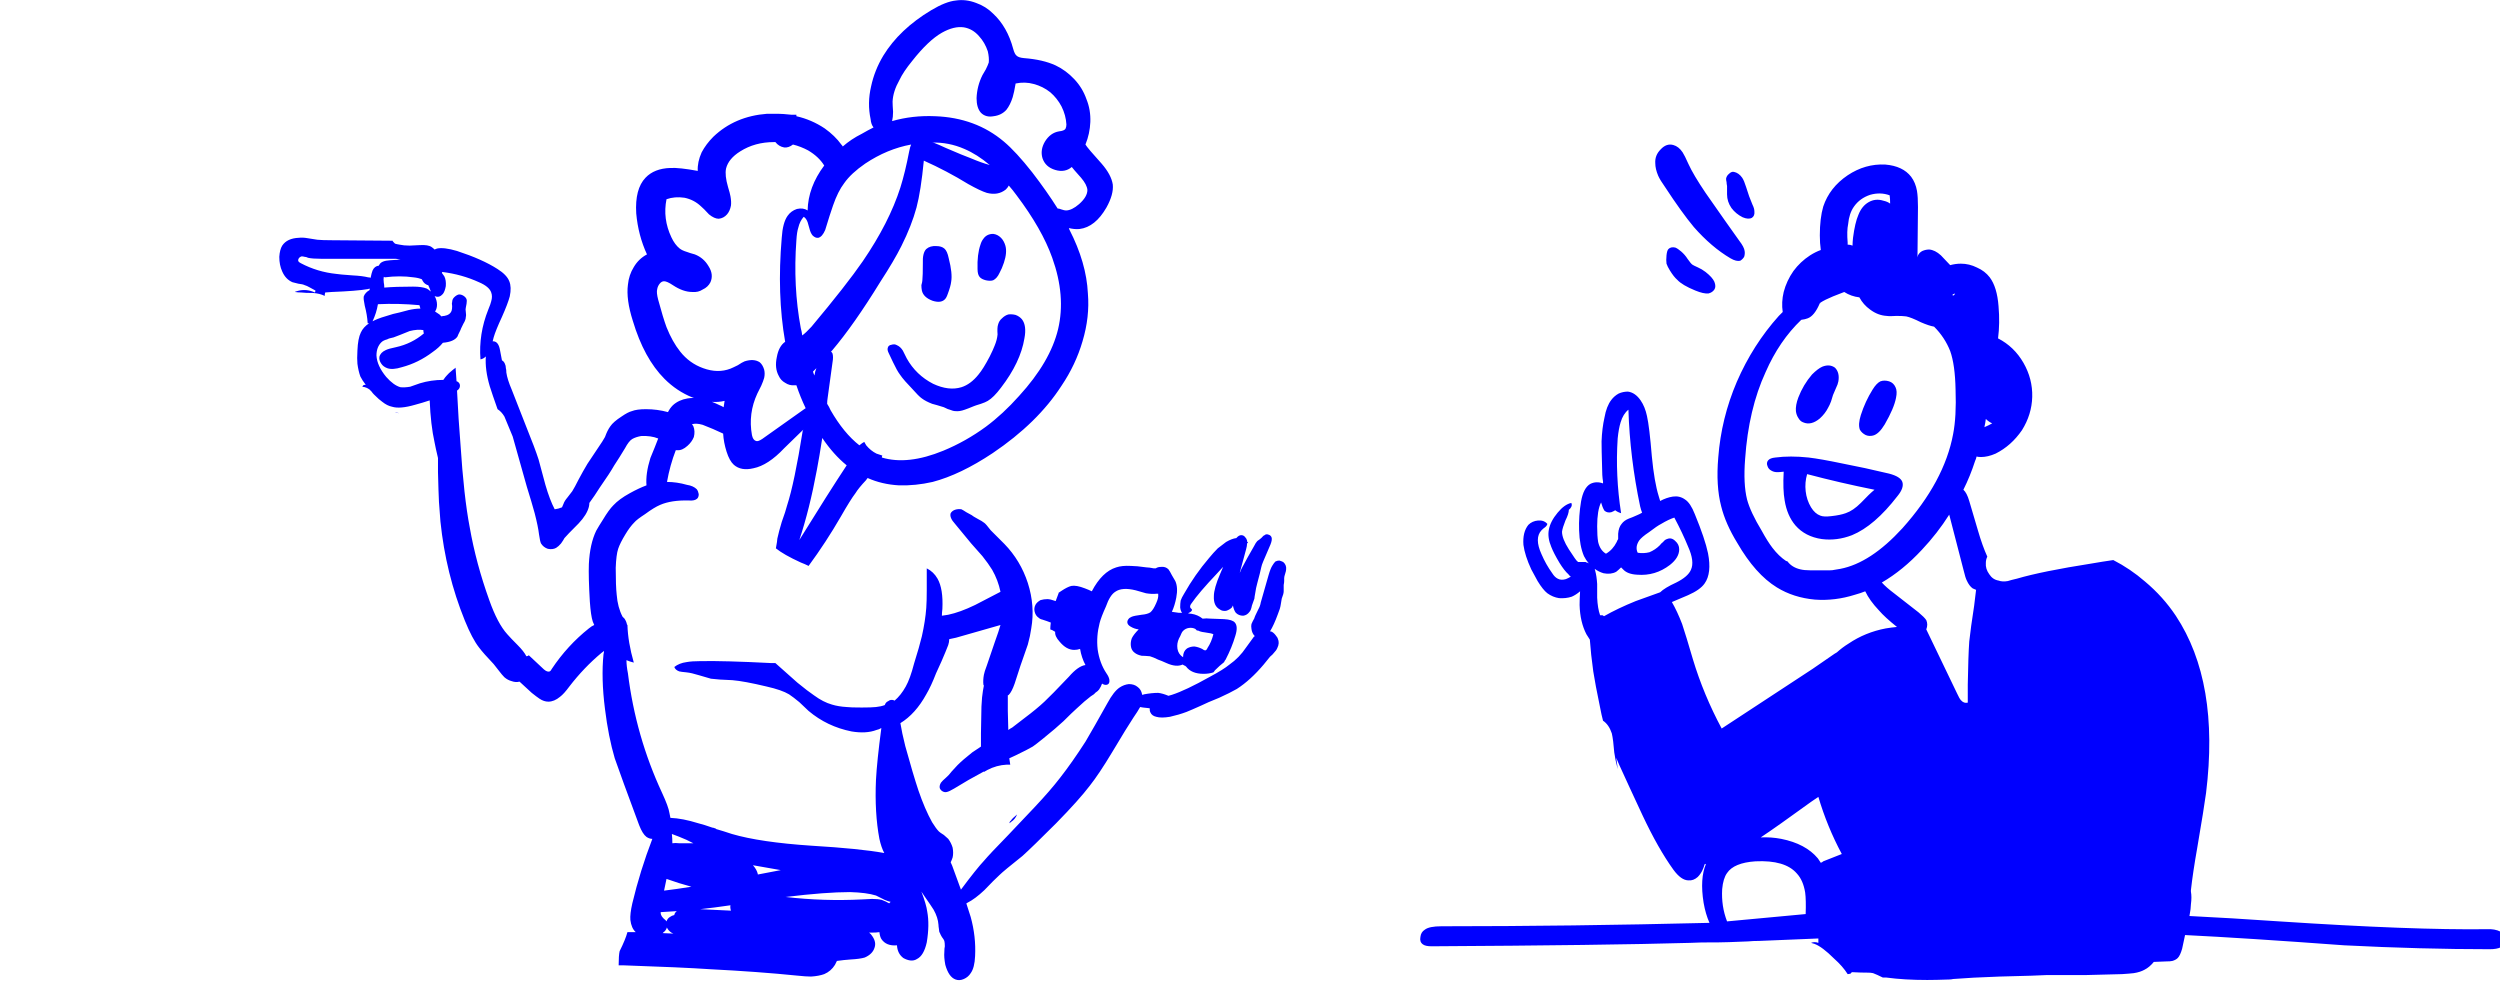 <svg xmlns="http://www.w3.org/2000/svg" xmlns:xlink="http://www.w3.org/1999/xlink" preserveAspectRatio="none" width="256" height="103"><defs><path fill="#00F" d="M.5 103.35q.3-.05.5-.25-.45.1-1 .2.25.1.5.05m40.2-61.1q.05.05.15.1-.2-.2-.4-.15.1 0 .25.05m63.45 41.15q-.5.4-.65.65-.1.05-.15.25.1-.05.2-.15.4-.25.6-.75m.7-77.45q-.55-.05-.75-.25-.2-.15-.35-.7-.6-2.25-2.05-3.6-.75-.75-1.75-1.1Q98.9-.1 97.9.05q-1.05.1-2.55 1Q92.1 3 90.45 5.7q-.9 1.5-1.25 3.15-.4 1.7-.05 3.35.05.55.3.85-.6.3-1.2.65-1.1.55-1.95 1.3-.05-.1-.15-.2-.65-.9-1.7-1.65-1.35-.9-2.9-1.25v-.15h-.5q-.95-.1-1.4-.1H78.55q-3.3.25-5.5 2.35-.75.75-1.2 1.6-.45 1-.4 1.9-1.9-.35-2.8-.3-1.65.05-2.55 1-1.1 1.15-.95 3.65.2 2.25 1.1 4.2-.85.45-1.35 1.3-.5.8-.6 1.8-.2 1.5.5 3.7 1.15 3.85 3.25 5.95 1.25 1.25 2.85 1.9.05 0 .15.05-.35 0-.65.05-.9.15-1.5.7-.3.3-.5.7-1.1-.3-2.25-.3-.95 0-1.45.2-.4.1-1.05.55-.85.55-1.15 1-.15.2-.3.5-.1.2-.25.6-.15.3-.8 1.25l-1 1.5q-.45.75-.9 1.6-.4.8-.65 1.2-.15.2-.5.65-.3.35-.4.65-.05.1-.15.35-.35.15-.75.2-.5-.95-.95-2.5-.45-1.7-.7-2.6-.35-1.1-1.3-3.45l-1.45-3.7q-.45-1.05-.55-1.75 0-.3-.05-.45 0-.25-.1-.45-.1-.25-.3-.35-.1-.5-.2-1.05-.15-.85-.65-.9h-.1l.1-.4q.2-.7.85-2.1.6-1.35.8-2.1.2-.95-.05-1.55-.25-.65-1.2-1.25-1.55-1-4.15-1.85-1.35-.4-2.05-.25-.15.05-.25.1-.15-.15-.3-.25-.35-.25-1.2-.2-.9.05-1.05.05-.6 0-1.05-.1-.3-.05-.45-.1l-.15-.15q-.1-.1-.1-.15L34 24.6q-1 0-1.5-.05-.65-.1-.95-.15-.55-.1-.95-.05-1.2.05-1.7.8-.25.4-.3 1.15 0 .85.3 1.5.35.8 1.05 1.1l.6.15q.45.05.65.15.2.05.55.25.35.2.55.3 0 .1-.05.2-.1-.05-.25-.1-.85-.3-1.7 0-.05 0-.1.05.3.05.65.05.4.05 1.2.05.7.05 1.2.3 0-.2.05-.35.2 0 .65-.05 2.6-.1 3.75-.3.1-.05.15-.05v.15q-.45.25-.6.65-.05.25.1.95.25.95.3 1.8h.15q-.6.4-.85.95-.3.6-.35 1.85-.05.85 0 1.35.1.75.3 1.3.2.4.55.85-.15 0-.25.05-.05.05-.1.15.45.05.75.3.05 0 .05.05l.15.15q.1.15.25.3.55.55.85.75.5.4 1 .5.8.25 2.35-.2.75-.2 1.5-.45.1 2.5.5 4.3.1.55.35 1.6v1.45q.05 2.05.1 3.05l.15 2q.55 5.35 2.5 10.15.75 1.85 1.45 2.75.45.6 1.5 1.7.2.25.55.7.3.4.55.65.35.3.75.4.4.15.8.05l1.25 1.15q.5.4.8.6.45.3.9.3.6 0 1.2-.5.4-.3.95-1.05 1.5-1.95 3.3-3.45.15-.1.25-.2 0 .15-.05.35-.25 2.45.15 5.6.35 2.85 1 5.05.4 1.15.95 2.65l1.55 4.2q.35.9.75 1.2.3.2.6.2-1.25 3.25-2.05 6.6-.25 1.1-.2 1.7.1.85.55 1.25h-.85q-.2.75-.8 1.95-.1.45-.1 1.45h.5q5.9.2 8.9.4 4.9.25 8.85.65.95.1 1.45.1.8-.05 1.35-.25.7-.3 1.1-.95l.2-.4q.7-.1 1.4-.15.95-.05 1.45-.2.8-.35 1-1 .2-.55-.2-1.15-.15-.25-.35-.4h.25q.5 0 .8-.05.05.45.2.7.5.75 1.6.65.05.85.65 1.3.35.2.7.25.4.05.7-.15.7-.35 1-1.7.3-1.8.05-3.15-.1-.75-.6-2.05.15.2.3.45.7 1 .95 1.4.45.8.5 1.55 0 .15.05.45 0 .25.1.4.05.15.2.4.2.25.25.4.05.2.05.55-.05.2-.05.6-.05.5.1 1.3.35 1.25 1.05 1.5.4.15.85-.05.45-.2.7-.6.4-.55.45-1.75.1-2-.45-4-.2-.65-.45-1.4.05 0 .1-.05.8-.4 1.75-1.3 1-1.05 1.55-1.55.4-.4 2.35-1.95 1-.9 3.45-3.35 2.35-2.4 3.45-3.85.95-1.2 2.3-3.45 1.55-2.6 2.15-3.5.45-.65.7-1.1.2.05.75.1.1 0 .25.05-.05.2.05.4.15.35.6.45.5.15 1.4 0 .9-.2 1.7-.5.5-.2 1.5-.65.6-.3 1.85-.8 1.1-.5 1.8-.9 1.4-.9 2.75-2.5l.65-.8q.3-.25.4-.4.25-.25.35-.5.25-.5.05-.95-.05-.15-.15-.25-.2-.3-.45-.45-.1-.05-.2-.05.4-.65.8-1.75.25-.6.3-1 .1-.55.1-.6.2-.5.2-.75v-.65q.05-.25.05-.4v-.3q0-.15.1-.45.1-.3.1-.45.05-.45-.3-.75-.2-.1-.4-.15-.2 0-.4.1-.15.15-.3.4-.2.3-.4 1l-.8 2.8q-.05.35-.25.7-.4.8-.4.9-.2.35-.3.6-.05.2 0 .5.05.45.35.75-.05 0-.1.05-.2.25-.8 1.1-.7 1.05-1.7 1.75-.6.5-2 1.25-2.5 1.4-3.9 1.85-.2.05-.35.1-.6-.25-1.05-.3-.65 0-1.45.15-.1.05-.2.05v-.05q-.1-.5-.45-.75-.35-.3-.9-.3-.5.05-.95.35-.6.4-1.25 1.6-1.45 2.6-2.25 3.95-1.35 2.1-2.6 3.7-1 1.3-2.6 3-2.1 2.2-2.7 2.85-1.95 2-2.45 2.6-.8.85-2.4 3l-.75-2.05q-.15-.45-.3-.75.1-.2.2-.5.1-.45 0-1-.15-.5-.45-.9-.15-.15-.45-.4-.4-.25-.5-.35-.3-.3-.7-.95-.75-1.35-1.4-3.25-.55-1.65-1.35-4.55-.35-1.4-.5-2.35 1.55-.95 2.65-2.95.5-.85 1-2.15.65-1.4.95-2.15l.3-.75q.1-.3.1-.6.3-.05.7-.15 2.5-.7 4.55-1.3-.15.55-.6 1.8l-.8 2.35q-.25.65-.3.95-.1.55-.05 1 0 .05.05.1-.05.3-.1.55-.1.55-.15 1.6l-.05 2.75v1.35l-.9.6q-.95.75-1.5 1.3-.05.05-.6.65-.3.4-.6.65-.35.3-.5.5-.2.35-.1.6.1.2.3.3.2.1.4.05.25-.05.75-.35 1.45-.9 3.05-1.75v.05q.2-.1.35-.2.95-.5 2-.55h.35q-.05-.4-.1-.65.35-.15.65-.3 1.25-.6 1.75-.9.3-.2 1.1-.85 1.3-1.05 2.05-1.75.9-.9 1.35-1.3.85-.8 1.45-1.25.35-.2.45-.35.3-.2.4-.35.2-.3.3-.6.3.2.55.1.25-.1.2-.5-.05-.3-.3-.65-.7-1.05-.9-2.45-.15-1.35.2-2.7.15-.6.65-1.7.4-1.15.95-1.5.7-.5 2.1-.15l1.05.3q.6.1 1.05.05h.2v.05q.05.35-.2.9-.3.7-.6.95-.3.2-.9.25-.75.1-1 .2t-.35.25q-.15.2-.1.4.05.2.3.35.4.25.85.3-.5.5-.7.9-.15.4-.1.8.05.45.4.7.25.2.7.3.3 0 .85.05.35.1.85.35.3.1.85.35 1 .45 1.65.15.15.1.3.15 0 .05.05.05.55.75 1.8.75.55 0 1-.15.1-.1.15-.2.5-.5.95-.85.05-.15.15-.25.65-1.25 1-2.45.3-.95-.05-1.35-.25-.3-1.1-.35l-1.35-.05q-.5-.05-.85 0-.5-.4-1.15-.5-.15 0-.35-.05l.2-.1q.25-.15.2-.3l-.15-.15q-.1-.2.1-.45.75-1.1 2.6-3.05l.55-.6.1-.1-.3.7q-.65 1.5-.65 2.3-.05 1 .6 1.35.25.2.65.15.35-.1.6-.35l.1-.2q.1.5.3.75.3.3.75.3.4-.05.65-.4.15-.15.25-.65.2-.55.25-.7 0-.1.1-.65.05-.4.2-.95.2-.75.25-.95l.15-.65q.05-.25.2-.6l.75-1.75q.2-.5.1-.75-.1-.2-.3-.25-.25-.1-.4.05-.15.05-.3.25-.15.15-.45.35-.15.15-.35.55-.7 1.2-1.3 2.35-.05.2-.15.35l.65-2.4q.1-.35.1-.6l.1-.1-.1-.1v-.1q-.05-.2-.2-.35-.15-.2-.4-.2t-.5.3q-.45.05-1.05.4-.4.3-.85.65-.45.45-.9 1-1.45 1.7-2.55 3.65-.25.4-.35.7-.05.3-.05.7.05.4.2.55h-.35q-.4-.05-.7-.1.3-.65.45-1.45.2-1.05-.1-1.7l-.35-.6q-.2-.4-.35-.6-.3-.3-.75-.25-.35 0-.55.15h-.2q-.5-.1-.75-.1-1.05-.15-1.6-.15-.9-.05-1.5.15-1.45.45-2.5 2.45-.3-.15-.7-.3-.9-.35-1.4-.25-.4.1-1 .5l-.3.2v.05q-.05.1-.15.4-.05.1-.15.4-.55-.2-.85-.2-.35 0-.7.1-.35.2-.5.45-.2.35-.1.75t.4.6q.15.15.4.2l.45.15q.15.05.4.15-.05.4-.05.7.2.05.5.25-.05.45.45 1 .7.85 1.5.85.3 0 .6-.1.15.9.55 1.65-.75.1-1.7 1.2-1.85 1.95-2.5 2.55-.8.75-2 1.65-.7.55-1.3 1-.2.1-.4.25l-.05-1.95v-1.6q.05 0 .1-.05.3-.3.6-1.15l.6-1.85q.5-1.45.75-2.15.25-.9.35-1.65.4-2.3-.35-4.65-.75-2.3-2.4-4l-.7-.7-.7-.7q-.5-.65-.65-.75-.25-.2-.65-.4-.55-.3-.65-.4-.35-.2-.55-.3-.3-.2-.5-.3-.35-.05-.65.05-.3.1-.45.35-.15.45.45 1.1l1.65 2q.8.9 1.15 1.3.6.75 1 1.4.6 1.05.85 2.25-.85.45-2.6 1.35-1.55.75-2.75 1-.4.05-.65.1 0-.3.05-.7.1-2.05-.5-3.1-.4-.7-1.1-1.05v2.25q0 1.1-.05 1.8-.1 1.35-.45 2.9-.25 1.05-.8 2.8-.4 1.55-.85 2.35-.5.9-1.15 1.45-.05-.05-.1-.05-.3-.1-.55.1-.25.1-.35.4-.4.15-.9.2-.45.05-1.45.05-1.2 0-1.55-.05-.85-.05-1.5-.25-.9-.25-1.85-.95-.6-.4-1.7-1.3l-2.25-2H79q-4.85-.25-7.3-.2-.85 0-1.4.1-.75.1-1.25.5.1.3.5.45.2.05.75.1.5.05 1.3.3.9.25 1.2.35.75.1 2.2.15 1.2.1 3.5.65 1.55.35 2.3.8.45.3 1.05.8.3.3.95.9 1.9 1.6 4.4 2.1 1.5.25 2.55-.15.25-.05.5-.2-.45 3.4-.55 5.3-.15 3.4.35 6.05.2.9.5 1.45-2.45-.45-7.45-.75-5.25-.35-8.15-1.2-.9-.3-1.6-.5-.1-.1-.2-.1-.1-.05-.2-.05-.85-.3-1.45-.45-1.6-.5-2.85-.55l-.1-.5q-.1-.65-.75-2.05-2.7-5.8-3.5-12.25-.15-.75-.15-1.35.35.15.75.25-.6-2.1-.65-3.85l-.05-.05q-.05-.3-.25-.6l-.2-.2q-.5-.95-.6-2.25-.1-.9-.1-2.75.05-1.35.25-1.95.2-.6.75-1.5.45-.75.9-1.2.25-.3 1.1-.85.95-.7 1.55-.95 1.15-.5 2.95-.45.6.05.85-.2.15-.15.15-.45-.05-.3-.2-.5-.35-.35-1-.45-1.05-.3-2.05-.3.3-1.7.9-3.25h.15q.5.05 1.05-.45.45-.4.65-.9.15-.6-.05-1.1-.05-.1-.15-.2.4-.15 1.1.05 1.05.4 2.1.9.05.9.35 1.85.3.95.75 1.35.75.65 2 .35 1.5-.3 3.15-2.05 1.25-1.2 1.95-1.9 0 .05-.05.1-.85 5.35-1.6 7.65-.15.6-.55 1.7-.3 1-.45 1.7 0 .2-.15 1 .8.65 2.55 1.45.4.15.8.35 1.8-2.45 3.3-5.05 1-1.75 1.5-2.4.3-.5 1.1-1.35.05-.1.15-.2 1.45.65 3.2.75 1.7.05 3.45-.35 2.85-.75 6.15-2.95 4.6-3.1 7.05-6.9 1.45-2.15 2.15-4.55.75-2.5.55-4.9-.15-3.15-1.9-6.55 0-.05-.05-.15.55.15 1.1.1 1.6-.2 2.75-2.2.75-1.35.65-2.35-.15-1-1.15-2.15-1.45-1.6-1.65-1.95.45-1.1.5-2.3.05-1.25-.4-2.35Q110.85 9 110 8.1q-.85-.9-1.9-1.4-1.3-.6-3.25-.75m-.85 2.6q.95-.2 1.85.05.95.25 1.7.85.7.6 1.15 1.45.45.9.5 1.85 0 .25-.1.45-.15.2-.65.25-.9.15-1.45 1.05-.5.85-.25 1.7.3.9 1.3 1.2 1 .3 1.7-.3.1.15.95 1.1.6.7.65 1.25 0 .7-.85 1.45-.75.65-1.35.65-.15 0-.45-.1-.25-.1-.4-.1-1.1-1.75-2.6-3.7-1.65-2.1-2.9-3.15-2.9-2.45-7.05-2.6-2.3-.1-4.4.5.1-.4.1-.95-.05-.7-.05-1.05.05-1.05.7-2.2.4-.85 1.3-1.95 1.65-2.1 3.05-2.9 1.25-.7 2.25-.55.9.15 1.55.9.6.65.9 1.55.15.65.1 1.15-.1.3-.3.7-.1.2-.35.6-.55 1.1-.6 2.35 0 1 .45 1.5.5.5 1.3.35.8-.1 1.3-.65.4-.5.65-1.3.15-.5.3-1.4M103.3 19q.4.45.8 1 2.6 3.45 3.65 6.4 1.4 3.9.6 7.3-.8 3.35-4 6.85-1.65 1.85-3.4 3.15-2.05 1.5-4.35 2.45-3.65 1.5-6.3.7 0-.1.05-.2l-.6-.2q-.6-.3-1.05-.85-.1-.2-.2-.35-.2.1-.5.35-1.6-1.25-2.95-3.6-.15-.35-.35-.65 0-.3.05-.6l.5-3.65q.1-.55 0-.9-.05-.1-.15-.2l.1-.1q2.25-2.65 4.95-7.05 1.4-2.15 2.15-3.65 1.05-2.1 1.55-3.95.45-1.7.75-4.8 2.35 1.05 4.55 2.4 1.25.7 1.9.9 1.15.3 1.95-.35.2-.2.3-.4m-20.55-3.6q1.1.65 1.65 1.55-1.65 2.2-1.7 4.6-.45-.3-1.1-.15-.6.2-.95.7-.5.7-.6 2.25-.5 5.8.35 10.65-.65.45-.85 1.55-.25 1.15.2 1.95.2.45.65.7.45.3.95.25h.2q.4 1.2.95 2.35-.05.05-.15.1l-4.3 3.05q-.45.3-.65.2-.3-.1-.4-.6-.4-2.2.55-4.25l.4-.8q.2-.45.3-.8.1-.45 0-.85-.15-.5-.45-.75-.6-.4-1.55-.1-.25.1-.7.4-.5.25-.75.35-1.3.5-2.8-.05-1.4-.5-2.35-1.7-.8-1-1.4-2.5-.35-.95-.85-2.8-.2-.75-.1-1.1.05-.3.25-.55.2-.25.45-.25.3 0 .9.4 1.05.7 2 .7.6.05 1.05-.25.55-.25.8-.75.35-.8-.2-1.65-.5-.85-1.4-1.2-.55-.15-.8-.25-.5-.15-.75-.35-.5-.4-.85-1.15-.9-1.9-.5-3.9.85-.3 1.85-.15.95.2 1.65.85.3.25.85.85.55.45 1 .45.5-.05.85-.45.3-.35.4-.9.05-.4-.05-.95-.05-.3-.25-.95-.35-1.2-.2-1.9.25-1 1.45-1.75 1.5-.95 3.45-.95h.15q.35.45.9.55.45.05.9-.3.8.2 1.55.6m-.05 7.35l.2.7q.1.4.3.65.3.3.6.25.4-.1.7-.8.5-1.65.8-2.5.5-1.45 1.15-2.3.7-1 2.15-2 2.25-1.5 4.7-1.95-.1.2-.2.7-.4 2.1-.9 3.7-1.15 3.6-3.85 7.55-1.65 2.4-5.25 6.7-.55.6-.95.9-.05-.4-.15-.75-.8-4.3-.45-9 .05-.85.2-1.3.15-.65.55-1.1.25.15.4.55m16.7-6.55q-.7-.25-2.55-1.05-.75-.35-1.15-.5-.15-.05-.3-.05 1.75-.05 3.35.65 1.3.55 2.6 1.65-.9-.25-1.95-.7m-16 22.25q-.1-.2-.15-.4l.35-.35q-.15.35-.2.75m.25 9.65q.25-1.3.55-3.25 1.15 1.7 2.5 2.8-1.85 2.8-4.85 7.65 1.05-3.15 1.8-7.2m37.25 19q-.35-.35-.35-.95 0-.5.3-1 .15-.4.3-.55.25-.25.6-.3.35-.05.65.1l.2.2q0-.05.05-.05.25.15.7.2.75.1.9.2-.2.8-.6 1.4-.1.25-.25.25-.1 0-.3-.15-.4-.2-.8-.25-.4 0-.75.2-.4.3-.4.85v.05q-.15-.1-.25-.2M87.05 91.35q1.7.05 2.65.35l.9.45q.35.15.6.2l-.15.15q-.35-.2-.75-.35-.4-.1-1-.1-.15 0-1 .05-3.95.2-7.85-.25 4.1-.5 6.6-.5M47 30.15q-.25.05-.5.3-.2.2-.2.5-.05.1 0 .4 0 .3-.05.45-.15.45-.75.55-.15 0-.3.05l-.2-.2q-.2-.15-.45-.3.2-.3.2-.7 0-.45-.25-.9.05.05.1.05.4.15.75-.25.2-.25.3-.8.05-.6-.15-1-.1-.15-.25-.35 0-.05.05-.1 2 .25 3.75 1.05 1.05.45 1.25 1.05.15.4 0 .9-.05.25-.3.85-1 2.5-.8 5.1.3-.05.55-.3-.1 1.35.4 3.05.25.8.8 2.35.4.25.7.75l.85 2.05 1.45 5.15q.5 1.6.8 2.7.35 1.35.45 2.2.1.7.2.9.25.4.7.55.5.1.85-.1.25-.15.5-.45.25-.35.35-.55.2-.25 1.45-1.5.85-.9 1.05-1.7.05-.2.05-.4.55-.75 1.05-1.55 1.05-1.5 1.5-2.3.5-.75 1.1-1.75.4-.75.75-.95.35-.2.9-.3 1-.05 1.75.25-.3.8-.8 2-.5 1.6-.4 2.8-.8.3-1.7.8-1.1.6-1.7 1.25-.45.45-1.05 1.45-.45.7-.7 1.15-.65 1.35-.75 3.4-.05 1.3.1 3.85.1 1.45.3 2.05.05.15.15.35-.25.1-.55.35-2.2 1.75-3.8 4.15-.1.2-.2.25-.25.1-.6-.2l-1.55-1.45q-.1.1-.25.1-.25-.5-.9-1.15-.7-.7-1.05-1.1-1-1.1-1.85-3.5-1.35-3.75-2-7.45-.6-3.1-.95-8.55-.2-2.4-.35-5.45.3-.2.3-.5t-.3-.45h-.05l-.1-1.4q-.1.1-.25.2-.5.4-.65.6-.15.15-.35.45-1.25 0-2.4.35-.7.25-1 .35-.6.1-1 .05-.7-.2-1.45-1.05-.95-1.15-1-2.2 0-.85.5-1.35.2-.2.6-.3.15-.1.65-.2.55-.2 1.65-.65.8-.2 1.4-.1 0 .15.05.35-1.25 1.05-2.85 1.4-.75.15-1.05.3-.55.25-.65.7-.05.35.2.7.2.3.6.45.55.2 1.5-.1 1.7-.45 3.15-1.55.65-.45 1.05-.95 1.15-.1 1.5-.65 0-.05.3-.65 0-.05.3-.65.25-.4.25-.7.05-.15 0-.5-.05-.3 0-.45.1-.45.1-.7 0-.25-.25-.45t-.55-.2m-6.45-3.65q.2.05.45.1-.45 0-1.05.05-.9.05-1.1.45-.05.05-.05.1-.45.05-.65.5-.1.25-.2.75-.1-.05-.25-.05-.6-.15-1.6-.2-1.4-.1-1.65-.15-1.95-.2-3.65-1.1-.2-.1-.25-.2-.05-.15.05-.3t.3-.2q.1 0 .3.05.15 0 .35.1.45.1 1.35.1h7.65m3.05 2.6q.15.1.25.1.1.2.25.6v.05q-.2-.2-.4-.3-.5-.2-1.4-.2-1.8 0-2.95.1 0-.3-.05-.5-.05-.4 0-.6.05 0 .1.05 1.55-.2 2.95 0 .5.05.85.2.15.35.4.5m-.55 2.5q-.55 0-1.2.15-1.1.3-1.6.4-1.4.4-1.9.65l-.2.1q.4-.85.55-1.75 2.1-.1 4.25.1.05.2.1.35m29.85 9.55q.65.05 1.3-.1-.05.35-.1.65-.25-.15-.4-.2-.4-.2-.8-.35M68.8 85.4q.7.25 1.5.6l.7.35H69.55q-.4-.05-.7 0 0-.5-.05-.95m-.8 5.8l.25-1.2q1.25.45 2.55.8-1.55.25-2.8.4m1.15 2.25q-.1.15-.1.25-.25.05-.45.2-.25.15-.35.45-.05-.1-.3-.3-.2-.2-.25-.35-.05-.1-.05-.3h.05q.7-.05 1.6-.1l-.15.15m-.4 2.05l.2.1-1.1-.05q.05 0 .05-.05.3-.2.4-.55V95q.15.3.45.5m2.95-2.4q1.4-.15 3.1-.4-.05.25.05.55-1.85-.1-3.15-.15m8.25-4q-1.25.25-2.35.45v-.05q-.1-.45-.5-.9 1.1.2 2.85.5m12.9-52.4l-.4-.8q-.25-.4-.6-.55-.25-.15-.55-.05-.35.05-.4.35-.05.2.1.5l.45.95q.4.85.7 1.25.2.3.55.7.25.25.65.7.75.85 1.05 1.05.4.3 1.05.55.4.1 1.2.35.5.25.6.25.35.15.6.15.4.05.95-.15.3-.1.9-.35.1-.05.75-.25.45-.15.7-.3.6-.35 1.35-1.35 2-2.6 2.4-5.05.25-1.3-.25-1.95-.25-.3-.65-.45-.4-.1-.75-.05-.35.1-.65.4-.3.25-.4.65-.1.3-.05 1-.05.55-.3 1.15-.15.4-.5 1.1-.65 1.25-1.15 1.85-.8 1-1.75 1.3-1.3.4-2.9-.35-1.75-.9-2.7-2.6m3.85-6q.2-.15.35-.6.3-.8.35-1.25.15-.85-.25-2.4-.15-.75-.45-1-.3-.25-.8-.25-.65-.05-1.05.3-.4.4-.35 1.5 0 1.2-.05 1.7 0 .15-.1.5 0 .3.05.55.15.7 1.1 1.05.8.25 1.2-.1m5.8-6.35q-.35-.35-.8-.4-.65 0-1 .5-.2.25-.3.6-.35 1-.3 2.5 0 .6.25.85.2.2.6.3.45.1.75 0 .4-.2.65-.75.25-.45.45-1.05.35-1.05.15-1.75-.15-.5-.45-.8m72.15 3.5q-.4-.3-.75-.45-.55-.25-.6-.3-.15-.1-.5-.6-.25-.4-.65-.75-.35-.3-.6-.4-.45-.1-.7.15-.15.15-.2.65-.05.5 0 .85.1.3.35.7.4.65.75.95.5.55 1.85 1.1.85.35 1.35.3.4-.1.6-.4.2-.3 0-.8-.2-.45-.9-1m3.75-9.65q-.35-.5-.85-.6-.25-.05-.5.2-.25.2-.3.5 0 .15.05.35 0 .15.05.4v.85q0 .75.45 1.4.45.6 1.15.95.6.25.95.05.3-.2.25-.65 0-.3-.2-.7-.35-.8-.65-1.8-.2-.65-.4-.95m-7.05-3.35q-.7-.2-1.3.45-.6.6-.55 1.4 0 .6.3 1.3.2.45.7 1.15 1.7 2.6 2.95 4.1 1.8 2.05 3.75 3.2.6.35 1 .25.25-.15.4-.4.1-.3.05-.6-.05-.4-.55-1.05-1.15-1.6-3.45-4.9-1.25-1.85-1.75-2.95-.4-.9-.6-1.2-.4-.6-.95-.75m83.6 82.35q1.45 0 1.65-.8.15-.6-.55-1-.6-.3-1.4-.25-7.6.1-21.25-.8-5.1-.35-9.2-.55.15-.8.15-1.2.1-.75 0-1.3v-.15q.2-1.8.65-4.35.7-4.1.9-5.6 1.4-11.35-3.1-18.15-1.3-1.95-3.15-3.5-1.5-1.3-3.25-2.2-1.05.15-2.2.35-5.1.8-7.65 1.55-.65.15-.95.25-.55.1-.95-.05-.6-.1-.95-.65-.4-.55-.35-1.15 0-.35.15-.65-.5-1.1-.95-2.65-.6-2.05-.9-3.05-.25-.85-.6-1.15.7-1.4 1.2-2.95.1-.2.15-.45.2.05.45.05.7 0 1.5-.35 1.6-.8 2.7-2.4 1-1.6 1.05-3.4.05-1.85-.9-3.5-.95-1.65-2.6-2.5.2-1.55.05-3.3-.15-1.95-.9-2.95-.5-.65-1.3-1-.8-.4-1.65-.4-.55 0-1.1.15-.6-.65-.95-1-.6-.55-1.2-.6-.35 0-.7.15-.3.15-.45.45l-.05.2.05-5.15q0-1.05-.1-1.65-.15-.85-.6-1.45-.85-1.1-2.65-1.25-2.05-.1-3.85 1.1-1.85 1.25-2.5 3.2-.35 1.2-.35 2.95 0 .8.1 1.5-.55.2-1.1.55-1 .65-1.7 1.6-.7 1-1 2.15-.25 1.05-.1 2.05l-.4.4q-2.65 2.95-4.3 6.75-1.6 3.75-1.9 7.75-.25 2.9.3 5 .45 1.8 1.65 3.75 1.85 3.2 4.05 4.55 1.7 1.05 3.9 1.25 2.05.15 4.1-.5.55-.15 1.05-.35.45.95 1.4 1.95.6.7 1.85 1.7-.55.05-1.15.15-2.1.4-3.8 1.55-.65.4-1.2.9-.15.1-.25.15-.5.35-2.25 1.55l-9.3 6.1q-1.85-3.45-2.95-7.1-.7-2.4-1.1-3.6-.5-1.3-1.05-2.25.85-.35 1.65-.7 1.25-.55 1.7-1.2.75-1.05.35-3.1-.3-1.45-1.35-4-.45-1.15-1-1.5-.55-.4-1.25-.3-.65.1-1.3.45-.05-.2-.15-.5-.45-1.45-.7-4.05-.25-3.05-.5-4.15-.2-.95-.65-1.6-.55-.8-1.3-.9-.5 0-.95.2-.45.25-.75.65-.5.65-.7 1.8-.25 1.1-.3 2.45 0 .9.05 2.5 0 1.05.1 1.6v.2q-.7-.25-1.3.05-.7.4-.95 1.8-.25 1.5-.2 2.95.05 1.6.5 2.65.2.4.5.75-.1-.1-.25-.1-.05-.05-.1-.05h-.75q-.15-.1-.35-.4l-.6-.9q-.7-1.1-.7-1.8.05-.4.35-1.15.35-.7.35-1.1.15-.1.25-.3.1-.2 0-.4-.7.15-1.4 1-.75.9-.9 1.75-.15.8.25 1.75.25.65.85 1.65.5.8.9 1.15.1.15.25.25-.25.15-.5.25-.5.15-.85-.05-.3-.15-.55-.55-.65-.9-1.1-1.95-.75-1.65 0-2.45.2-.2.35-.3.2-.15.25-.35-.35-.4-.95-.35-.6.05-1 .45-.6.75-.5 2.05.15 1.1.8 2.5.15.3.65 1.2.55.9 1 1.25.55.4 1.2.5.7.05 1.3-.15.45-.2.85-.55-.05.8-.05 1.4.05 1.75.7 3 .2.3.35.55.1 1.45.35 3.25.2 1.3.7 3.7.15.8.3 1.35.6.4.9 1.3.15.65.25 1.95.1.75.35 1.7l-.05-.45q-.05-.4-.1-.7l.3.7 1.1 2.4q.75 1.65 1.3 2.8 1.6 3.4 3.15 5.55.8 1.1 1.55 1.1.5.05.95-.35.35-.35.55-.85.1-.25.15-.45.1 0 .15-.05-.65 1.5-.25 4 .2 1.15.6 2.05-14.2.35-27.45.35-1.25 0-1.7.35-.4.25-.45.75-.1.5.25.75.25.2.9.2 17.65-.1 26.45-.35 1-.05 2.2-.05h.7q.7 0 3.05-.1.5-.05 1.15-.05 2.75-.1 6.05-.25v.45q-.4-.15-.75 0 .15.05.35.1.8.3 2 1.5.9.8 1.4 1.6.1 0 .3-.05.05-.1.15-.15.85.05 1.7.05.2 0 .45.05.4.15 1 .45h.35q1.85.25 4.2.25.85 0 2.25-.05.2 0 .4-.05 1.85-.15 4.75-.25 4.1-.1 4.75-.15h3.95l3.85-.1q.8-.05 1.2-.1.65-.1 1.1-.35.5-.25.95-.8l1.25-.05q.45 0 .65-.05.35-.1.55-.3.25-.25.45-.95l.3-1.4q6.1.3 16.3 1.05 7.9.4 14.9.4m-51.6-54.3q.3.3.65.45-.35.2-.7.35-.05 0-.1.05.1-.45.15-.85m-14.1-19.95q.1-1.1.6-1.8.6-.85 1.65-1.2 1.05-.3 2 .05.05.35.05.85-.25-.2-.7-.3-.8-.25-1.5.15T190.3 22q-.35.8-.55 2.35-.05.45-.05.8-.25-.1-.5-.1v-.2q-.1-1.2.05-1.9m-23.3 20.3q.25-.85.8-1.3.15 4.9 1.2 9.9.1.4.2.65-.25.15-.5.25-.55.25-.85.35-.5.2-.75.55-.3.35-.35 1v.55q-.1.15-.15.3-.4.8-1.1 1.2-.6-.35-.8-1.2-.1-.6-.1-1.6 0-1.65.4-2.45l.15.45q.1.25.2.4.3.25.7.15.25-.1.4-.2.25.2.6.3-.6-3.85-.35-7.65.1-1 .3-1.65M178.7 47q.35-5.1 2.1-8.9 1.4-3.2 3.65-5.35.4-.05.65-.15.7-.25 1.25-1.55h.05V31q.45-.3 1.3-.65l1.15-.45q.7.45 1.55.55.4.75 1.1 1.25.8.6 1.7.65.3.05 1 0 .65 0 1 .05.5.1 1.5.6.8.35 1.35.45 1.1 1.1 1.65 2.5.5 1.4.55 3.95.1 2.75-.25 4.55-.9 4.85-5.2 9.65-3.25 3.55-6.35 4.15l-.6.1q-.2.05-.45.05h-2.05q-.6 0-1-.1-.85-.2-1.3-.8-.05-.05-.15-.05-.75-.5-1.4-1.35-.5-.65-1.1-1.75-1.15-1.9-1.5-3.2-.4-1.6-.2-4.15m21.25-16.75v-.1q.1-.05.25-.1-.1.25-.25.2m2.05 30q.2.1.35.15l-.2 1.65q-.35 2.25-.5 3.65-.1 1.45-.15 4.4v1.85q-.4.1-.7-.25-.15-.15-.4-.7l-3.15-6.55q.2-.5 0-.95-.2-.3-.8-.8l-2.5-1.95q-.8-.6-1.25-1.1 2.15-1.25 4.1-3.35 1.6-1.7 2.8-3.6l1.5 5.8q.15.65.3.95.25.55.6.8m-29.15-4.3q.7 1.55.3 2.4-.3.7-1.5 1.3-1.2.55-1.65 1-1.55.55-2.5.9-1.85.75-3.25 1.55-.05-.05-.15-.1h-.25q-.25-.7-.3-1.8v-1.4q-.05-.8-.2-1.35-.05-.15-.05-.2.4.3.9.45.75.15 1.3-.15.2-.15.5-.45l.2.2q.45.5 1.45.55 1.85.15 3.35-1 .95-.75.95-1.6 0-.5-.4-.85-.4-.4-.85-.2-.2.05-.4.3-.15.1-.35.35-.45.45-1.05.7-.6.15-1.2.05-.15-.3-.1-.65.05-.3.25-.6.25-.35 1-.85.85-.65 1.25-.85.75-.45 1.35-.65.85 1.6 1.4 2.95m3.5 35.1q.1-1.1.5-1.65.7-1.05 2.9-1.2 3.05-.15 4.25 1.25.65.7.85 1.95.1.75.05 2.2l-8.05.75q-.6-1.55-.5-3.3m6.05-6.75l2.3-1.65q.75-.55 1.5-1.05.9 3.05 2.4 5.85-1 .4-1.9.75-.1.1-.25.15-.15-.25-.3-.45-1.25-1.5-3.75-2-1.05-.2-2.1-.15.9-.6 2.1-1.45m9.35-44.4q-.75 1.2-1.2 2.6-.3.95-.1 1.5.2.35.6.55.35.15.75.05.6-.15 1.2-1.15.95-1.65 1.15-2.7.15-.7-.05-1.1-.2-.45-.65-.6-.5-.15-.9 0-.4.2-.8.85m-3.5-.85q.15-.9-.35-1.4-.55-.4-1.3-.1-.45.2-1.05.8-.9 1.05-1.4 2.35-.3.8-.25 1.4.05.4.25.7.2.35.5.45.8.35 1.7-.4.55-.5.85-1.1.15-.25.3-.65.15-.5.2-.65.2-.45.3-.7.2-.4.25-.7m-6.85 9.15q.25.15.6.15.25 0 .65-.05-.1 1.85.1 2.95.25 1.55 1.1 2.55 1 1.15 2.7 1.4 1.55.2 3.1-.4 2.3-.95 4.65-4 .7-.85.5-1.45-.2-.55-1.35-.85-2.5-.6-4.85-1.05-2.15-.45-3.4-.6-1.9-.2-3.4 0-.55.05-.75.3-.2.25-.05.6.1.3.4.45m7.6 4.35q-.55.2-1.45.3-.8.1-1.15-.05-.55-.2-.95-.85-.45-.75-.55-1.65-.1-.9.15-1.75 3.4.9 6.9 1.6-.5.4-1.4 1.35-.8.8-1.55 1.05z" id="a"/></defs><use xlink:href="#a"/></svg>
